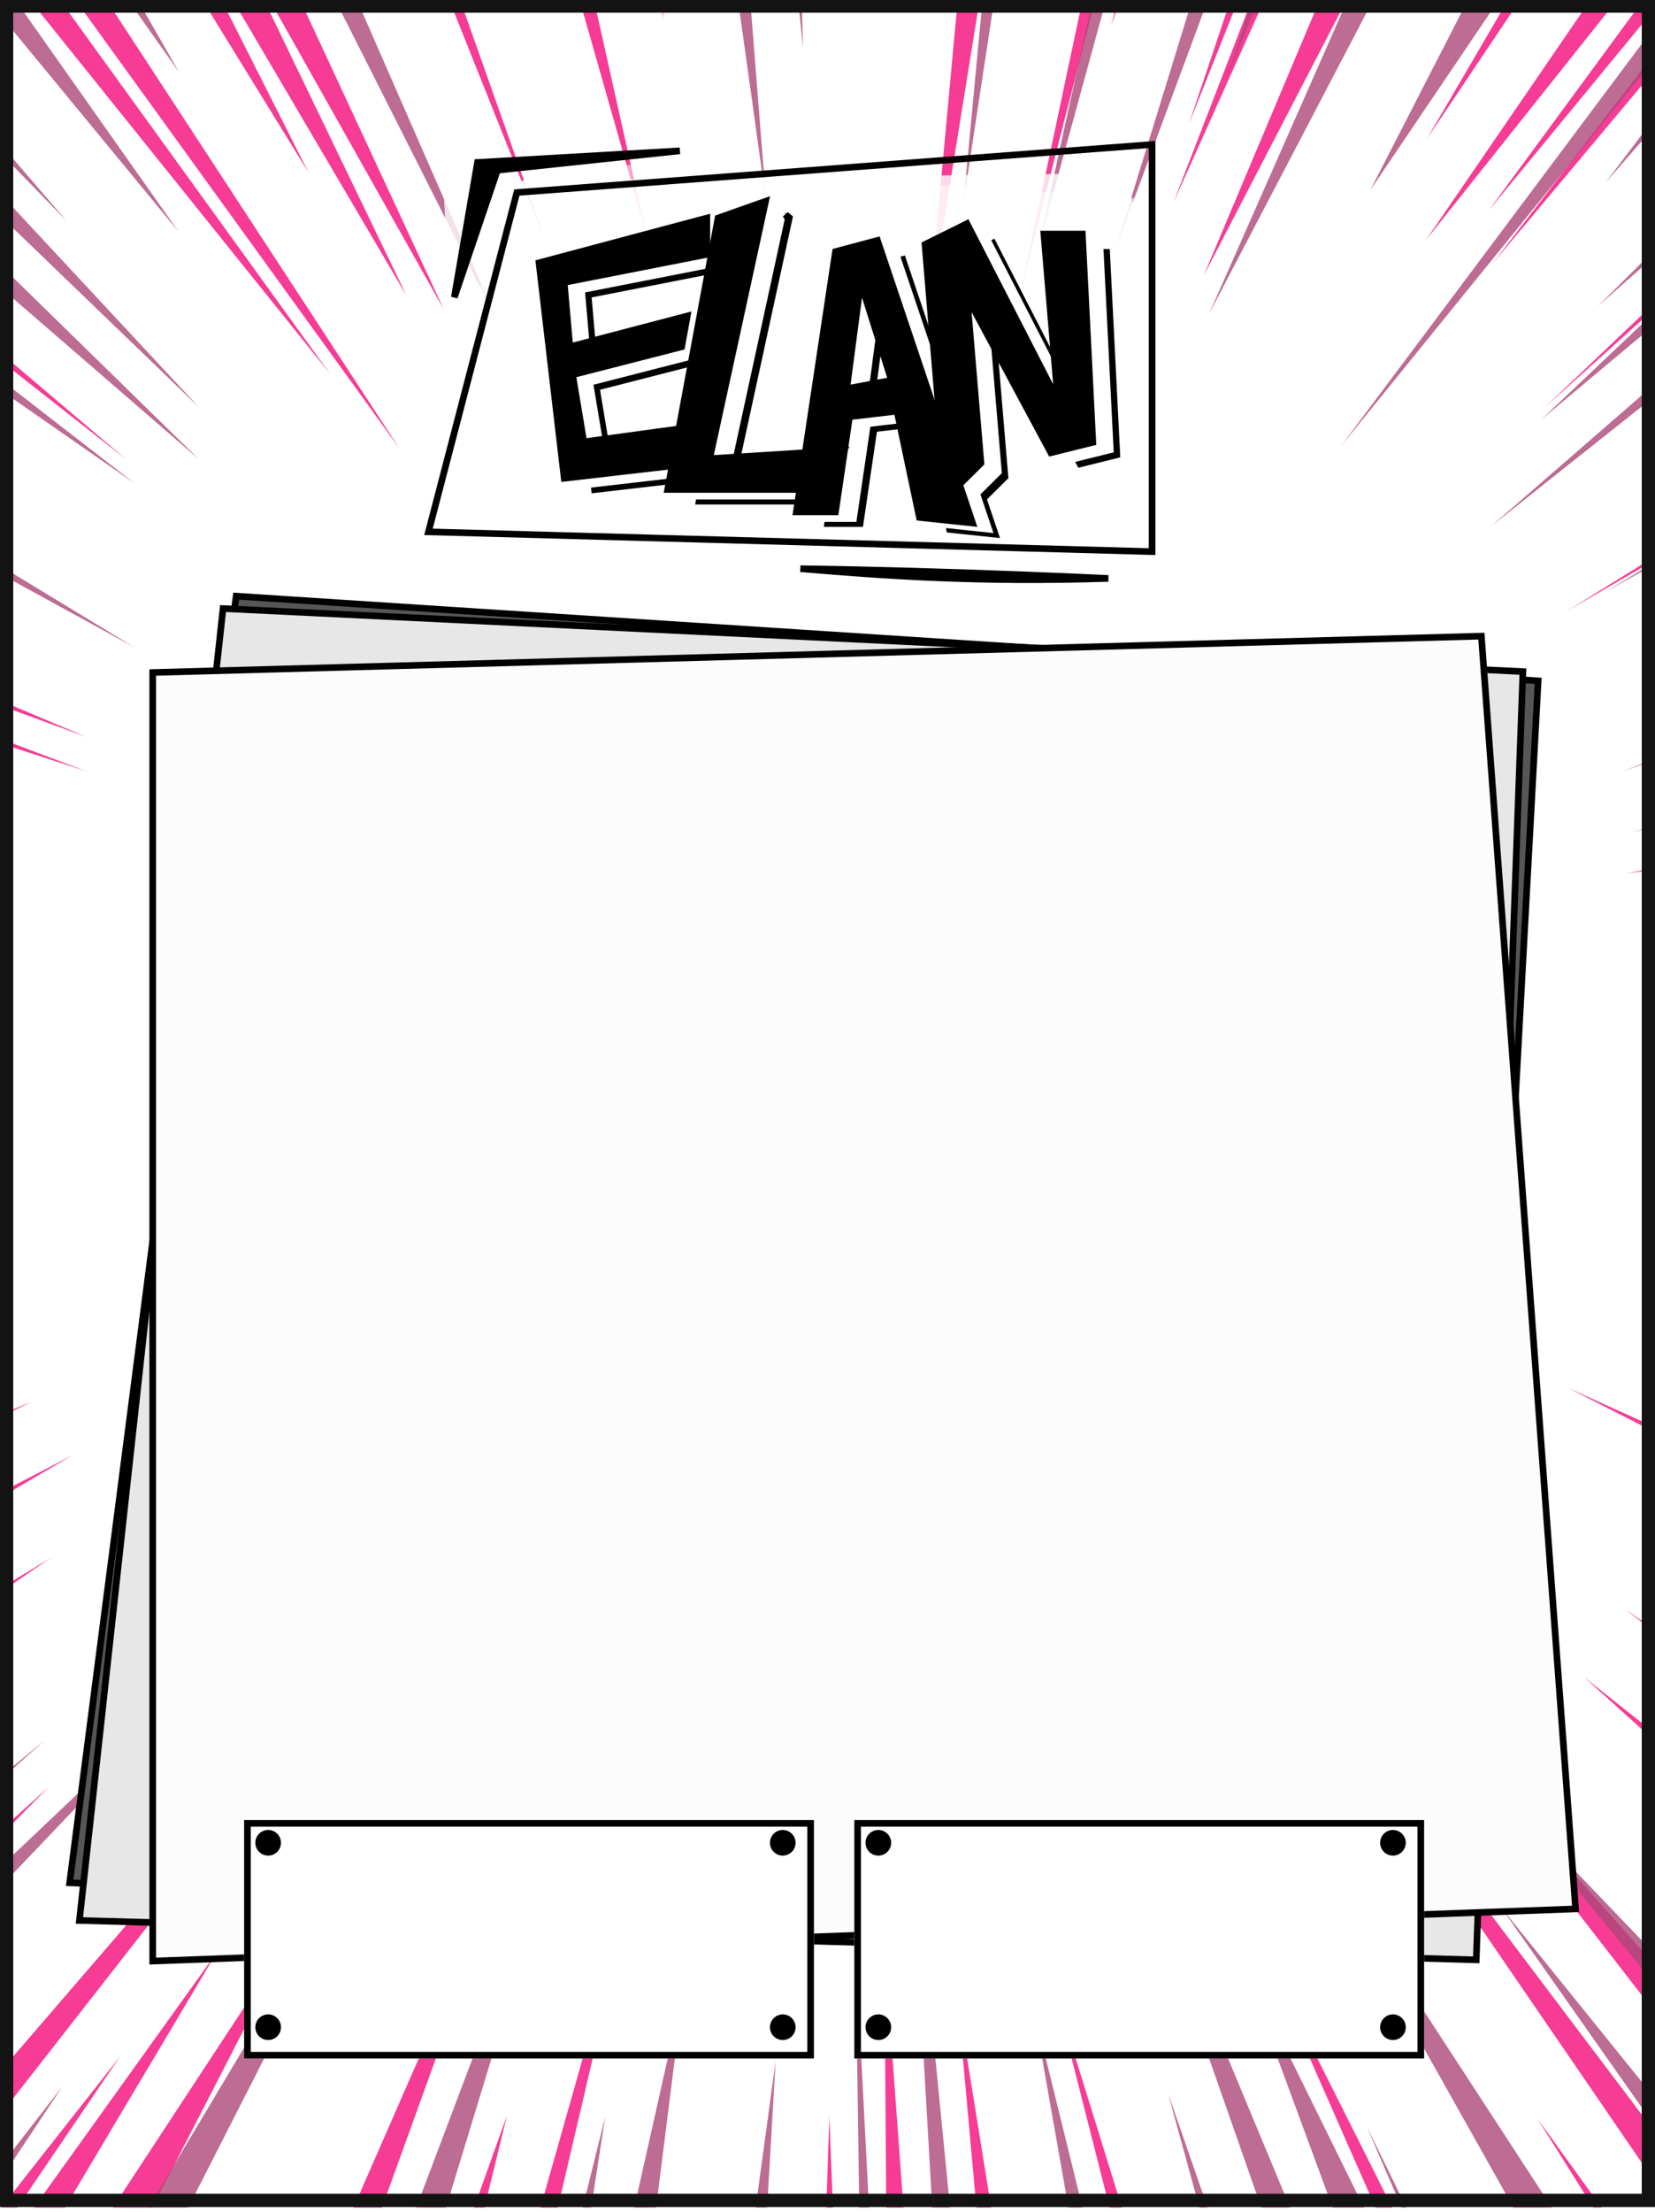 <svg width="250" height="334" viewBox="0 0 250 334" fill="none" xmlns="http://www.w3.org/2000/svg">
<g clip-path="url(#clip0)">
<rect width="250" height="333.333" fill="white"/>
<path d="M19.068 69.373L-84.463 -18.466L-84.483 -11.99L19.068 69.373Z" fill="#F40C7A" fill-opacity="0.8"/>
<path d="M-83.186 12.738L-45.592 38.953L-83.198 16.466L-83.186 12.738Z" fill="#F40C7A" fill-opacity="0.8"/>
<path d="M-82.714 20.94L-33.876 55.224L-82.728 25.356L-82.714 20.94Z" fill="#F40C7A" fill-opacity="0.8"/>
<path d="M-83.143 -1.05L-50.341 24.536L-82.658 2.907L-83.143 -1.05Z" fill="#F40C7A" fill-opacity="0.8"/>
<path d="M-82.151 76.438L-82.134 70.929L12.968 111.249L-82.151 76.438Z" fill="#F40C7A" fill-opacity="0.8"/>
<path d="M-81.618 85.771L-81.602 80.712L12.952 116.42L-81.618 85.771Z" fill="#F40C7A" fill-opacity="0.8"/>
<path d="M-8.129 134.568L-81.16 119.501L-81.174 123.998L-8.129 134.568Z" fill="#F40C7A" fill-opacity="0.8"/>
<path d="M-81.143 113.879L-81.13 109.832L-36.647 122.112L-81.143 113.879Z" fill="#F40C7A" fill-opacity="0.8"/>
<path d="M-82.352 141.196L-82.34 137.373L-11.761 145.8L-82.352 141.196Z" fill="#F40C7A" fill-opacity="0.8"/>
<path d="M-84.589 173.681L-84.578 169.97L-12.616 167.496L-84.589 173.681Z" fill="#F40C7A" fill-opacity="0.8"/>
<path d="M-84.613 181.213L-84.606 178.965L-45.357 175.489L-84.613 181.213Z" fill="#F40C7A" fill-opacity="0.8"/>
<path d="M-84.625 185.148L-84.618 182.787L-70.222 181.258L-84.625 185.148Z" fill="#F40C7A" fill-opacity="0.8"/>
<path d="M-84.667 198.639L-84.659 196.166L-62.053 193.65L-84.667 198.639Z" fill="#F40C7A" fill-opacity="0.8"/>
<path d="M-83.674 204.826L-84.676 201.563L-33.379 192.053L-83.674 204.826Z" fill="#F40C7A" fill-opacity="0.8"/>
<path d="M-82.806 214.947L-82.793 210.563L-18.998 195.246L-82.806 214.947Z" fill="#F40C7A" fill-opacity="0.8"/>
<path d="M-81.923 220.234L-81.914 217.311L-44.781 206.971L-81.923 220.234Z" fill="#F40C7A" fill-opacity="0.8"/>
<path d="M-54.149 218.859L-84.309 228.322L-84.316 230.458L-54.149 218.859Z" fill="#F40C7A" fill-opacity="0.8"/>
<path d="M-82.873 236.309L-10.047 209.215L-81.982 239.122L-82.873 236.309Z" fill="#F40C7A" fill-opacity="0.8"/>
<path d="M-83.826 253.62L4.673 211.734L-84.367 246.985L-83.826 253.62Z" fill="#F40C7A" fill-opacity="0.8"/>
<path d="M-82.071 267.903L10.944 219.736L-80.627 273.529L-82.071 267.903Z" fill="#F40C7A" fill-opacity="0.8"/>
<path d="M-84.466 278.914L-51.021 261.592L-83.125 281.279L-84.466 278.914Z" fill="#F40C7A" fill-opacity="0.8"/>
<path d="M-83.916 282.738L-11.381 240.578L-82.135 288.59L-83.916 282.738Z" fill="#F40C7A" fill-opacity="0.8"/>
<path d="M-83.175 297.469L-83.941 290.833L7.636 235.241L-83.175 297.469Z" fill="#F40C7A" fill-opacity="0.8"/>
<path d="M-59.178 302.209L0.37 257.816L-80.786 324.684L-82.231 319.395L-81.511 318.859L-85.486 317.699L-81.034 314.535L-83.219 311.522L-23.721 268.085L-66.968 304.54L-34.444 281.43L-59.178 302.209Z" fill="#F40C7A" fill-opacity="0.8"/>
<path d="M-84.696 352.891L7.303 269.868L-83.376 362.002L-84.696 352.891Z" fill="#F40C7A" fill-opacity="0.8"/>
<path d="M-53.307 374.672L54.811 249.227L-41.527 372.55L-53.307 374.672Z" fill="#F40C7A" fill-opacity="0.8"/>
<path d="M-26.826 377.893L32.692 294.879L-17.411 379.1L-26.826 377.893Z" fill="#F40C7A" fill-opacity="0.8"/>
<path d="M-30.734 372.583L18.122 310.531L-24.046 372.604L-30.734 372.583Z" fill="#F40C7A" fill-opacity="0.8"/>
<path d="M-8.757 372.651L44.673 291.233L1.636 374.842L-8.757 372.651Z" fill="#F40C7A" fill-opacity="0.8"/>
<path d="M10.27 374.869L31.18 339.221L14.783 374.883L10.27 374.869Z" fill="#F40C7A" fill-opacity="0.8"/>
<path d="M26.556 374.92L42.738 345.536L31.066 376.111L26.556 374.92Z" fill="#F40C7A" fill-opacity="0.8"/>
<path d="M35.19 374.946L78.076 276.967L42.647 374.97L35.19 374.946Z" fill="#F40C7A" fill-opacity="0.8"/>
<path d="M56.267 376.189L76.59 319.407L62.986 375.033L56.267 376.189Z" fill="#F40C7A" fill-opacity="0.8"/>
<path d="M69.191 377.307L96.691 280.183L74.231 376.245L69.191 377.307Z" fill="#F40C7A" fill-opacity="0.8"/>
<path d="M123.427 375.221L125.279 319.559L127.456 375.233L123.427 375.221Z" fill="#F40C7A" fill-opacity="0.8"/>
<path d="M134.172 375.254L133.585 293.897L139.544 375.271L134.172 375.254Z" fill="#F40C7A" fill-opacity="0.8"/>
<path d="M151.297 375.307L144.641 301.822L156.501 375.323L151.297 375.307Z" fill="#F40C7A" fill-opacity="0.8"/>
<path d="M158.856 374.06L154.264 338.788L162.041 375.341L158.856 374.06Z" fill="#F40C7A" fill-opacity="0.8"/>
<path d="M178.327 375.391L159.086 299.852L182.524 375.404L178.327 375.391Z" fill="#F40C7A" fill-opacity="0.8"/>
<path d="M200.492 374.189L193.682 350.495L202.507 374.195L200.492 374.189Z" fill="#F40C7A" fill-opacity="0.8"/>
<path d="M232.048 376.638L189.833 292.561L226.844 376.622L232.048 376.638Z" fill="#F40C7A" fill-opacity="0.8"/>
<path d="M242.293 375.59L223.277 335.645L244.815 374.327L242.293 375.59Z" fill="#F40C7A" fill-opacity="0.8"/>
<path d="M272.513 375.684L232.225 319.891L267.977 376.749L272.513 375.684Z" fill="#F40C7A" fill-opacity="0.8"/>
<path d="M282.416 376.794L194.002 247.746L289.642 374.466L282.416 376.794Z" fill="#F40C7A" fill-opacity="0.8"/>
<path d="M305.756 375.787L207.597 249.132L318.02 373.043L305.756 375.787Z" fill="#F40C7A" fill-opacity="0.8"/>
<path d="M333.072 337.833L239.315 253.26L333.104 327.591L333.072 337.833Z" fill="#F40C7A" fill-opacity="0.8"/>
<path d="M332.507 303.413L245.559 243.038L332.486 310.465L332.507 303.413Z" fill="#F40C7A" fill-opacity="0.8"/>
<path d="M334.341 253.555L236.933 209.6L330.971 257.574L334.341 253.555Z" fill="#F40C7A" fill-opacity="0.8"/>
<path d="M335.889 241.639L257.407 212.35L334.358 248.015L335.889 241.639Z" fill="#F40C7A" fill-opacity="0.8"/>
<path d="M334.488 206.21L257.477 189.685L334.473 211.247L334.488 206.21Z" fill="#F40C7A" fill-opacity="0.8"/>
<path d="M334.539 189.925L263.884 181.143L334.52 195.969L334.539 189.925Z" fill="#F40C7A" fill-opacity="0.8"/>
<path d="M337.678 152.159L253.055 154.078L336.157 155.512L337.678 152.159Z" fill="#F40C7A" fill-opacity="0.8"/>
<path d="M334.622 163.23L284.087 163.073L332.45 159.698L334.622 163.23Z" fill="#F40C7A" fill-opacity="0.8"/>
<path d="M337.795 114.719L245.569 131.893L336.267 120.087L337.795 114.719Z" fill="#F40C7A" fill-opacity="0.8"/>
<path d="M334.78 112.191L334.789 109.505L293.959 119.955L334.78 112.191Z" fill="#F40C7A" fill-opacity="0.8"/>
<path d="M332.984 99.697L332.994 96.385L286.213 110.592L332.984 99.697Z" fill="#F40C7A" fill-opacity="0.8"/>
<path d="M331.843 82.203L331.835 84.697L289.655 98.367L314.973 88.231L251.159 111.035L334.251 76.793L334.877 81.119L331.843 82.203Z" fill="#F40C7A" fill-opacity="0.8"/>
<path d="M333.114 57.928L333.133 51.856L279.405 80.946L333.114 57.928Z" fill="#F40C7A" fill-opacity="0.8"/>
<path d="M333.162 42.38L333.169 40.356L314.092 50.693L333.162 42.38Z" fill="#F40C7A" fill-opacity="0.8"/>
<path d="M333.642 35.942L333.654 32.078L236.773 92.222L333.642 35.942Z" fill="#F40C7A" fill-opacity="0.8"/>
<path d="M332.663 25.358L332.033 20.94L260.026 70.306L332.663 25.358Z" fill="#F40C7A" fill-opacity="0.8"/>
<path d="M333.737 5.397L333.288 1.9L292.99 31.951L333.737 5.397Z" fill="#F40C7A" fill-opacity="0.8"/>
<path d="M333.731 7.237L332.705 11.926L331.593 12.683L332.047 16.34L286.599 45.548L313.214 25.198L267.337 56.436L333.731 7.237Z" fill="#F40C7A" fill-opacity="0.8"/>
<path d="M333.844 -28.919L333.86 -34.072L233.188 61.666L333.844 -28.919Z" fill="#F40C7A" fill-opacity="0.8"/>
<path d="M309.039 -40.589L299.931 -40.617L270.826 -0.503L309.039 -40.589Z" fill="#F40C7A" fill-opacity="0.8"/>
<path d="M292.847 -40.639L287.511 -40.656L225.435 39.837L292.847 -40.639Z" fill="#F40C7A" fill-opacity="0.8"/>
<path d="M283.921 -39.931L278.127 -40.685L224.908 31.74L283.921 -39.931Z" fill="#F40C7A" fill-opacity="0.8"/>
<path d="M276.1 -39.955L267.636 -39.981L215.418 36.218L276.1 -39.955Z" fill="#F40C7A" fill-opacity="0.8"/>
<path d="M256.966 -40.751L251.63 -40.767L215.558 20.946L256.966 -40.751Z" fill="#F40C7A" fill-opacity="0.8"/>
<path d="M224.212 -40.117C221.79 -40.369 216.872 -40.875 216.578 -40.876L181.82 41.634L224.212 -40.117Z" fill="#F40C7A" fill-opacity="0.8"/>
<path d="M209.031 -40.164L204.615 -40.177L177.255 30.58L209.031 -40.164Z" fill="#F40C7A" fill-opacity="0.8"/>
<path d="M202.68 -39.263L199.092 -39.275L179.592 18.718L202.68 -39.263Z" fill="#F40C7A" fill-opacity="0.8"/>
<path d="M182.443 -40.246L178.487 -40.258L167.861 3.87L182.443 -40.246Z" fill="#F40C7A" fill-opacity="0.8"/>
<path d="M175.727 -40.267L172.047 -40.279L154.306 43.481L175.727 -40.267Z" fill="#F40C7A" fill-opacity="0.8"/>
<path d="M171.219 -40.281L169.563 -40.286L166.278 -19.504L171.219 -40.281Z" fill="#F40C7A" fill-opacity="0.8"/>
<path d="M154.474 -40.333L148.402 -40.352L140.215 48.221L154.474 -40.333Z" fill="#F40C7A" fill-opacity="0.8"/>
<path d="M94.747 -44.123L89.462 -44.14L100.255 2.844L94.747 -44.123Z" fill="#F40C7A" fill-opacity="0.8"/>
<path d="M79.875 -44.169L97.573 35.161L74.959 -44.185L79.875 -44.169Z" fill="#F40C7A" fill-opacity="0.8"/>
<path d="M72.866 -42.962L69.547 -42.972C72.955 -32.105 79.77 -10.493 79.772 -10.985C79.773 -11.476 75.168 -32.508 72.866 -42.962Z" fill="#F40C7A" fill-opacity="0.8"/>
<path d="M54.672 -41.913L51.108 -41.924L82.329 36.219L54.672 -41.913Z" fill="#F40C7A" fill-opacity="0.8"/>
<path d="M17.063 -42.029L25.301 -43.11L67.056 46.742L34.792 -10.549L61.409 44.635L23.121 -20.453L46.595 26.03L4.649 -42.068L11.659 -43.152L13.275 -39.952L18.242 -39.936L17.063 -42.029Z" fill="#F40C7A" fill-opacity="0.8"/>
<path d="M-12.185 -43.227L-19.072 -42.142L60.354 67.738L-12.185 -43.227Z" fill="#F40C7A" fill-opacity="0.8"/>
<path d="M-20.795 -41.287L-27.681 -40.079L49.819 56.398L-20.795 -41.287Z" fill="#F40C7A" fill-opacity="0.8"/>
<path d="M-57.739 -45.483L10.052 33.36L-64.196 -43.046L-57.739 -45.483Z" fill="#AD4778" fill-opacity="0.8"/>
<path d="M-69.564 -45.52L30.083 61.527L-77.713 -42.32L-69.564 -45.52Z" fill="#AD4778" fill-opacity="0.8"/>
<path d="M-83.398 -41.57L30.058 69.359L-84.663 -29.902L-83.398 -41.57Z" fill="#AD4778" fill-opacity="0.8"/>
<path d="M-82.278 -6.55L20.372 73.015L-82.304 1.589L-82.278 -6.55Z" fill="#AD4778" fill-opacity="0.8"/>
<path d="M-86.087 33.061L20.295 97.741L-86.107 39.511L-86.087 33.061Z" fill="#AD4778" fill-opacity="0.8"/>
<path d="M-86.187 65.005L-19.015 95.929L-86.204 70.687L-86.187 65.005Z" fill="#AD4778" fill-opacity="0.8"/>
<path d="M-84.173 59.482L-56.266 73.852L-84.183 62.554L-84.173 59.482Z" fill="#AD4778" fill-opacity="0.8"/>
<path d="M-85.043 92.192L-48.834 103.823L-85.053 95.724L-85.043 92.192Z" fill="#AD4778" fill-opacity="0.8"/>
<path d="M-83.107 111.702L-49.653 120.099L-83.117 114.927L-83.107 111.702Z" fill="#AD4778" fill-opacity="0.8"/>
<path d="M-83.14 122.606L-47.381 130.55L-81.923 126.296L-83.14 122.606Z" fill="#AD4778" fill-opacity="0.8"/>
<path d="M-85.36 145.022L-11.047 150.935L-85.378 150.704L-85.36 145.022Z" fill="#AD4778" fill-opacity="0.8"/>
<path d="M-87.787 184.791L-26.796 178.069L-87.796 187.402L-87.787 184.791Z" fill="#AD4778" fill-opacity="0.8"/>
<path d="M-85.115 214.286L-24.56 199.731L-85.125 217.511L-85.115 214.286Z" fill="#AD4778" fill-opacity="0.8"/>
<path d="M-85.144 223.808L-26.886 206.942L-85.155 227.187L-85.144 223.808Z" fill="#AD4778" fill-opacity="0.8"/>
<path d="M-85.189 238.244L-50.139 227.295L-85.199 241.316L-85.189 238.244Z" fill="#AD4778" fill-opacity="0.8"/>
<path d="M-84.355 266.198L-69.438 260.101L-84.361 268.348L-84.355 266.198Z" fill="#AD4778" fill-opacity="0.8"/>
<path d="M-86.674 271.259L-7.308 232.804L-85.309 276.945L-86.674 271.259Z" fill="#AD4778" fill-opacity="0.8"/>
<path d="M-86.711 283.084L-51.636 264.303L-85.338 286.314L-86.711 283.084Z" fill="#AD4778" fill-opacity="0.8"/>
<path d="M-84.461 300.445L-5.363 249.396L-83.09 303.982L-84.461 300.445Z" fill="#AD4778" fill-opacity="0.8"/>
<path d="M-86.849 327.775L-9.416 268.581L-50.002 303.116L-19.587 279.914L-83.184 334.39L-83.867 331.932L-85.484 333.308L-86.849 327.775Z" fill="#AD4778" fill-opacity="0.8"/>
<path d="M-84.578 338.072L6.728 262.795L-83.212 343.298L-84.578 338.072Z" fill="#AD4778" fill-opacity="0.8"/>
<path d="M-84.653 362.275L29.899 253.6L-83.302 372.395L-84.653 362.275Z" fill="#AD4778" fill-opacity="0.8"/>
<path d="M-77.66 376.319L-12.895 310.271L-69.778 376.344L-77.66 376.319Z" fill="#AD4778" fill-opacity="0.8"/>
<path d="M-65.079 374.106L-18.566 323.579L-44.068 355.107L-18.58 327.987L-55.502 372.482L-58.114 372.474L-59.449 374.124L-65.079 374.106Z" fill="#AD4778" fill-opacity="0.8"/>
<path d="M-38.249 376.442L9.424 315.032L-31.305 376.463L-38.249 376.442Z" fill="#AD4778" fill-opacity="0.8"/>
<path d="M-45.749 374.166L3.049 313.136L-39.556 374.186L-45.749 374.166Z" fill="#AD4778" fill-opacity="0.8"/>
<path d="M-3.342 376.55L63.443 264.661L6.374 376.58L-3.342 376.55Z" fill="#AD4778" fill-opacity="0.8"/>
<path d="M47.337 374.456L86.129 271.796L54.844 374.479L47.337 374.456Z" fill="#AD4778" fill-opacity="0.8"/>
<path d="M85.8 377.953L103.308 299.935L93.494 377.977L85.8 377.953Z" fill="#AD4778" fill-opacity="0.8"/>
<path d="M76.979 377.926L91.423 319.604L82.421 377.943L76.979 377.926Z" fill="#AD4778" fill-opacity="0.8"/>
<path d="M113.393 376.35L117.161 311.238L108.519 374.646L113.393 376.35Z" fill="#AD4778" fill-opacity="0.8"/>
<path d="M130.462 379.406L129.226 293.822L133.652 379.416L130.462 379.406Z" fill="#AD4778" fill-opacity="0.8"/>
<path d="M143.415 378.132L137.004 267.196L147.919 378.146L143.415 378.132Z" fill="#AD4778" fill-opacity="0.8"/>
<path d="M169.314 378.213L156.035 302.914L174.569 378.229L169.314 378.213Z" fill="#AD4778" fill-opacity="0.8"/>
<path d="M193.524 378.288L176.451 316.114L198.028 378.302L193.524 378.288Z" fill="#AD4778" fill-opacity="0.8"/>
<path d="M206.286 378.328L167.407 267.291L213.605 378.35L206.286 378.328Z" fill="#AD4778" fill-opacity="0.8"/>
<path d="M217.921 378.364L187.214 295.128L226.565 375.012L217.921 378.364Z" fill="#AD4778" fill-opacity="0.8"/>
<path d="M231.058 378.404L206.463 321.087L234.437 378.415L231.058 378.404Z" fill="#AD4778" fill-opacity="0.8"/>
<path d="M252.088 375.092L192.176 268.494L261.66 375.121L252.088 375.092Z" fill="#AD4778" fill-opacity="0.8"/>
<path d="M289.242 376.896L226.835 288.12L297.13 375.232L289.242 376.896Z" fill="#AD4778" fill-opacity="0.8"/>
<path d="M312.331 375.279L223.521 267.465L326.97 375.324L312.331 375.279Z" fill="#AD4778" fill-opacity="0.8"/>
<path d="M331.309 368.018L282.305 314.191L333.209 360.517L331.309 368.018Z" fill="#AD4778" fill-opacity="0.8"/>
<path d="M335.222 316.608L265.013 262.152L336.373 308.541L335.222 316.608Z" fill="#AD4778" fill-opacity="0.8"/>
<path d="M334.184 288.453L276.691 248.675L334.208 280.571L334.184 288.453Z" fill="#AD4778" fill-opacity="0.8"/>
<path d="M334.222 276.255L302.934 258.704L334.233 272.689L334.222 276.255Z" fill="#AD4778" fill-opacity="0.8"/>
<path d="M332.574 261.64L258.32 223.04L334.282 256.915L332.574 261.64Z" fill="#AD4778" fill-opacity="0.8"/>
<path d="M336.022 251.401L259.78 218.314L337.45 256.925L336.022 251.401Z" fill="#AD4778" fill-opacity="0.8"/>
<path d="M334.335 239.833L303.029 228.303L332.632 242.718L334.335 239.833Z" fill="#AD4778" fill-opacity="0.8"/>
<path d="M332.668 231.155L277.932 212.326L332.658 234.571L332.668 231.155Z" fill="#AD4778" fill-opacity="0.8"/>
<path d="M332.752 204.349L332.756 203.035L322.908 200.93L332.752 204.349Z" fill="#AD4778" fill-opacity="0.8"/>
<path d="M332.828 179.909L255.979 172.837L332.81 185.559L332.828 179.909Z" fill="#AD4778" fill-opacity="0.8"/>
<path d="M334.342 157.706L254.181 159.428L334.331 161.386L334.342 157.706Z" fill="#AD4778" fill-opacity="0.8"/>
<path d="M334.413 134.974L305.491 139.22L334.404 137.865L334.413 134.974Z" fill="#AD4778" fill-opacity="0.8"/>
<path d="M333.784 125.905L274.227 135.97L333.768 131.03L333.784 125.905Z" fill="#AD4778" fill-opacity="0.8"/>
<path d="M333.854 103.173L246.534 125.634L333.842 107.246L333.854 103.173Z" fill="#AD4778" fill-opacity="0.8"/>
<path d="M334.577 82.019L244.853 116.562L334.568 85.042L334.577 82.019Z" fill="#AD4778" fill-opacity="0.8"/>
<path d="M337.841 88.994L270.887 111.518L337.83 92.41L337.841 88.994Z" fill="#AD4778" fill-opacity="0.8"/>
<path d="M333.983 61.65L334.008 53.766L260.698 92.171L333.983 61.65Z" fill="#AD4778" fill-opacity="0.8"/>
<path d="M334.056 38.261L334.727 33.795L242.31 89.485L334.056 38.261Z" fill="#AD4778" fill-opacity="0.8"/>
<path d="M333.057 21.438L333.063 19.467L302.251 40.133L333.057 21.438Z" fill="#AD4778" fill-opacity="0.8"/>
<path d="M302.231 46.44L333.042 26.169L333.033 29.059L302.231 46.44Z" fill="#AD4778" fill-opacity="0.8"/>
<path d="M332.353 -5.633L333.168 -14.303L225.258 79.446L332.353 -5.633Z" fill="#AD4778" fill-opacity="0.8"/>
<path d="M334.901 -22.099L334.277 -32.88L232.821 63.357L334.901 -22.099Z" fill="#AD4778" fill-opacity="0.8"/>
<path d="M334.946 -36.548L332.473 -44.353L241.36 46.251L334.946 -36.548Z" fill="#AD4778" fill-opacity="0.8"/>
<path d="M306.55 -45.81L298.064 -45.836L242.502 27.61L306.55 -45.81Z" fill="#AD4778" fill-opacity="0.8"/>
<path d="M294.395 -45.847L287.285 -45.869L202.536 67.391L294.395 -45.847Z" fill="#AD4778" fill-opacity="0.8"/>
<path d="M257.471 -45.962L245.359 -46L207.014 28.668L257.471 -45.962Z" fill="#AD4778" fill-opacity="0.8"/>
<path d="M229.71 -42.608L222.372 -42.631L182.645 47.377L229.71 -42.608Z" fill="#AD4778" fill-opacity="0.8"/>
<path d="M207.235 -42.678L202.878 -42.691L185.509 11.379L207.235 -42.678Z" fill="#AD4778" fill-opacity="0.8"/>
<path d="M198.291 -42.706L193.245 -42.721L168.456 37.746L198.291 -42.706Z" fill="#AD4778" fill-opacity="0.8"/>
<path d="M179.725 -46.204L175.138 -46.218L156.76 37.71L179.725 -46.204Z" fill="#AD4778" fill-opacity="0.8"/>
<path d="M157.016 -44.898L152.659 -44.912L145.544 30.52L157.016 -44.898Z" fill="#AD4778" fill-opacity="0.8"/>
<path d="M140.275 -44.95L132.936 -44.973L135.087 0.902L140.275 -44.95Z" fill="#AD4778" fill-opacity="0.8"/>
<path d="M119.863 -45.014L115.965 -45.026L121.306 7.281L119.863 -45.014Z" fill="#AD4778" fill-opacity="0.8"/>
<path d="M109.772 -45.045L105.186 -45.059L115.73 30.427L109.772 -45.045Z" fill="#AD4778" fill-opacity="0.8"/>
<path d="M35.001 -43.213L28.809 -43.232L75.309 48.878L35.001 -43.213Z" fill="#AD4778" fill-opacity="0.8"/>
<path d="M-28.296 -43.41L-37.242 -42.962L26.961 34.967L-28.296 -43.41Z" fill="#AD4778" fill-opacity="0.8"/>
<path d="M-3.758 -42.858L-9.498 -40.829L27.036 10.887L-3.758 -42.858Z" fill="#AD4778" fill-opacity="0.8"/>
<path d="M221.946 293.826L10.521 284.289L35.67 90.014L232.351 102.803L221.946 293.826Z" fill="#585555" stroke="black"/>
<path d="M222.994 295.927L11.996 289.979L33.692 91.889L230.045 101.407L222.994 295.927Z" fill="#E7E7E7" stroke="black"/>
<path d="M238.004 288.234L23.068 296.112V101.544L223.773 96.053L238.004 288.234Z" fill="#FCFCFC" stroke="black"/>
<g filter="url(#filter0_d)">
<rect x="35.877" y="273.819" width="86.073" height="36.004" fill="white"/>
<rect x="36.377" y="274.319" width="85.073" height="35.004" stroke="black"/>
</g>
<circle cx="40.507" cy="278.251" r="1.937" fill="black"/>
<circle cx="118.243" cy="306.099" r="1.937" fill="black"/>
<circle cx="118.243" cy="278.251" r="1.937" fill="black"/>
<circle cx="40.507" cy="306.099" r="1.937" fill="black"/>
<g filter="url(#filter1_d)">
<rect x="128.05" y="273.819" width="86.073" height="36.004" fill="white"/>
<rect x="128.55" y="274.319" width="85.073" height="35.004" stroke="black"/>
</g>
<circle cx="132.679" cy="278.251" r="1.937" fill="black"/>
<circle cx="210.415" cy="306.099" r="1.937" fill="black"/>
<circle cx="210.415" cy="278.251" r="1.937" fill="black"/>
<circle cx="132.679" cy="306.099" r="1.937" fill="black"/>
<path d="M80.49 23.96L182.893 30.632L177.394 81.18L59.59 74.646L80.49 23.96Z" fill="white" fill-opacity="0.5"/>
<path d="M169.539 26.141L66.927 27.424L69.763 78.191L187.747 77.855L169.539 26.141Z" fill="white" fill-opacity="0.8"/>
<path d="M78.428 29.045L78.072 29.072L77.982 29.418L64.884 79.696L64.725 80.305L65.354 80.322L173.517 83.28L174.03 83.294V82.78V22.361V21.822L173.493 21.862L78.428 29.045Z" stroke="black"/>
<path d="M102.693 22.774L75.455 25.666L75.137 25.7L75.035 26.003L68.63 44.896L72.131 24.527L102.693 22.774Z" fill="black" stroke="black"/>
<path d="M167.416 87.339C147.727 87.967 133.72 86.953 120.906 85.871C131.708 86.011 144.07 86.391 154.445 86.788C159.336 86.975 163.783 87.167 167.416 87.339Z" fill="black" stroke="black"/>
<path d="M85.568 41.952L110.918 35.191V40.684L89.371 44.909L90.216 54.627L107.961 49.979L107.116 54.627L90.638 58.852L92.328 68.992L110.918 66.457L111.341 71.95L89.371 74.485L85.568 41.952Z" fill="black"/>
<path d="M112.608 35.191L119.791 32.656L111.341 71.527L131.621 70.26L128.664 76.175H105.003L112.608 35.191Z" fill="black"/>
<path fill-rule="evenodd" clip-rule="evenodd" d="M130.354 40.262L136.692 38.572L151.057 81.245L143.029 80.4L139.649 64.345L132.466 65.19L130.354 79.555H124.439L130.354 40.262ZM132.044 60.965L134.156 44.909L138.804 59.697L132.044 60.965Z" fill="black"/>
<path d="M143.874 39.181L147.043 77.442L152.324 72.201L150.212 47.043L162.887 70.629L169.225 69.056L167.64 37.609H161.831L163.943 62.767L150.212 36.036L143.874 39.181Z" fill="black"/>
<path d="M84.579 41.196L109.93 34.435V39.928L88.382 44.153L89.227 53.871L106.972 49.223L106.127 53.871L89.649 58.096L91.339 68.236L109.93 65.701L110.352 71.194L88.382 73.729L84.579 41.196Z" fill="white"/>
<path d="M111.62 34.435L118.802 31.901L110.352 70.771L130.633 69.504L127.675 75.419H104.014L111.62 34.435Z" fill="white"/>
<path fill-rule="evenodd" clip-rule="evenodd" d="M129.365 39.506L135.703 37.816L150.068 80.489L142.04 79.644L138.66 63.589L131.478 64.434L129.365 78.799H123.45L129.365 39.506ZM131.055 60.209L133.168 44.153L137.815 58.941L131.055 60.209Z" fill="white"/>
<path d="M142.885 38.425L146.054 76.686L151.335 71.445L149.223 46.287L161.898 69.873L168.236 68.3L166.651 36.853H160.842L162.954 62.011L149.223 35.281L142.885 38.425Z" fill="white"/>
<path d="M81.424 39.684L106.774 32.924V38.416L85.226 42.641L86.071 52.359L103.816 47.711L102.971 52.359L86.494 56.584L88.184 66.724L106.774 64.189L107.197 69.682L85.226 72.217L81.424 39.684Z" fill="black" stroke="black"/>
<path d="M108.464 32.924L115.647 30.389L107.197 69.259L127.477 67.992L124.519 73.907H100.859L108.464 32.924Z" fill="black" stroke="black"/>
<path fill-rule="evenodd" clip-rule="evenodd" d="M126.209 37.994L132.547 36.304L146.912 78.977L138.885 78.132L135.505 62.077L128.322 62.922L126.209 77.287H120.294L126.209 37.994ZM127.899 58.697L130.012 42.641L134.66 57.429L127.899 58.697Z" fill="black" stroke="black"/>
<path d="M139.73 36.913L142.899 75.174L148.18 69.933L146.067 44.775L158.743 68.361L165.08 66.788L163.496 35.341H157.686L159.799 60.499L146.067 33.769L139.73 36.913Z" fill="black" stroke="black"/>
<path d="M118.805 32.609L118.681 32.417L118.871 32.573L118.805 32.609Z" stroke="black"/>
<rect x="1" y="0.918" width="248" height="331.33" stroke="#131313" stroke-width="2"/>
</g>
<defs>
<filter id="filter0_d" x="35.877" y="273.819" width="87.073" height="37.004" filterUnits="userSpaceOnUse" color-interpolation-filters="sRGB">
<feFlood flood-opacity="0" result="BackgroundImageFix"/>
<feColorMatrix in="SourceAlpha" type="matrix" values="0 0 0 0 0 0 0 0 0 0 0 0 0 0 0 0 0 0 127 0"/>
<feOffset dx="1" dy="1"/>
<feColorMatrix type="matrix" values="0 0 0 0 0 0 0 0 0 0 0 0 0 0 0 0 0 0 1 0"/>
<feBlend mode="normal" in2="BackgroundImageFix" result="effect1_dropShadow"/>
<feBlend mode="normal" in="SourceGraphic" in2="effect1_dropShadow" result="shape"/>
</filter>
<filter id="filter1_d" x="128.05" y="273.819" width="87.073" height="37.004" filterUnits="userSpaceOnUse" color-interpolation-filters="sRGB">
<feFlood flood-opacity="0" result="BackgroundImageFix"/>
<feColorMatrix in="SourceAlpha" type="matrix" values="0 0 0 0 0 0 0 0 0 0 0 0 0 0 0 0 0 0 127 0"/>
<feOffset dx="1" dy="1"/>
<feColorMatrix type="matrix" values="0 0 0 0 0 0 0 0 0 0 0 0 0 0 0 0 0 0 1 0"/>
<feBlend mode="normal" in2="BackgroundImageFix" result="effect1_dropShadow"/>
<feBlend mode="normal" in="SourceGraphic" in2="effect1_dropShadow" result="shape"/>
</filter>
<clipPath id="clip0">
<rect width="250" height="333.333" fill="white"/>
</clipPath>
</defs>
</svg>
